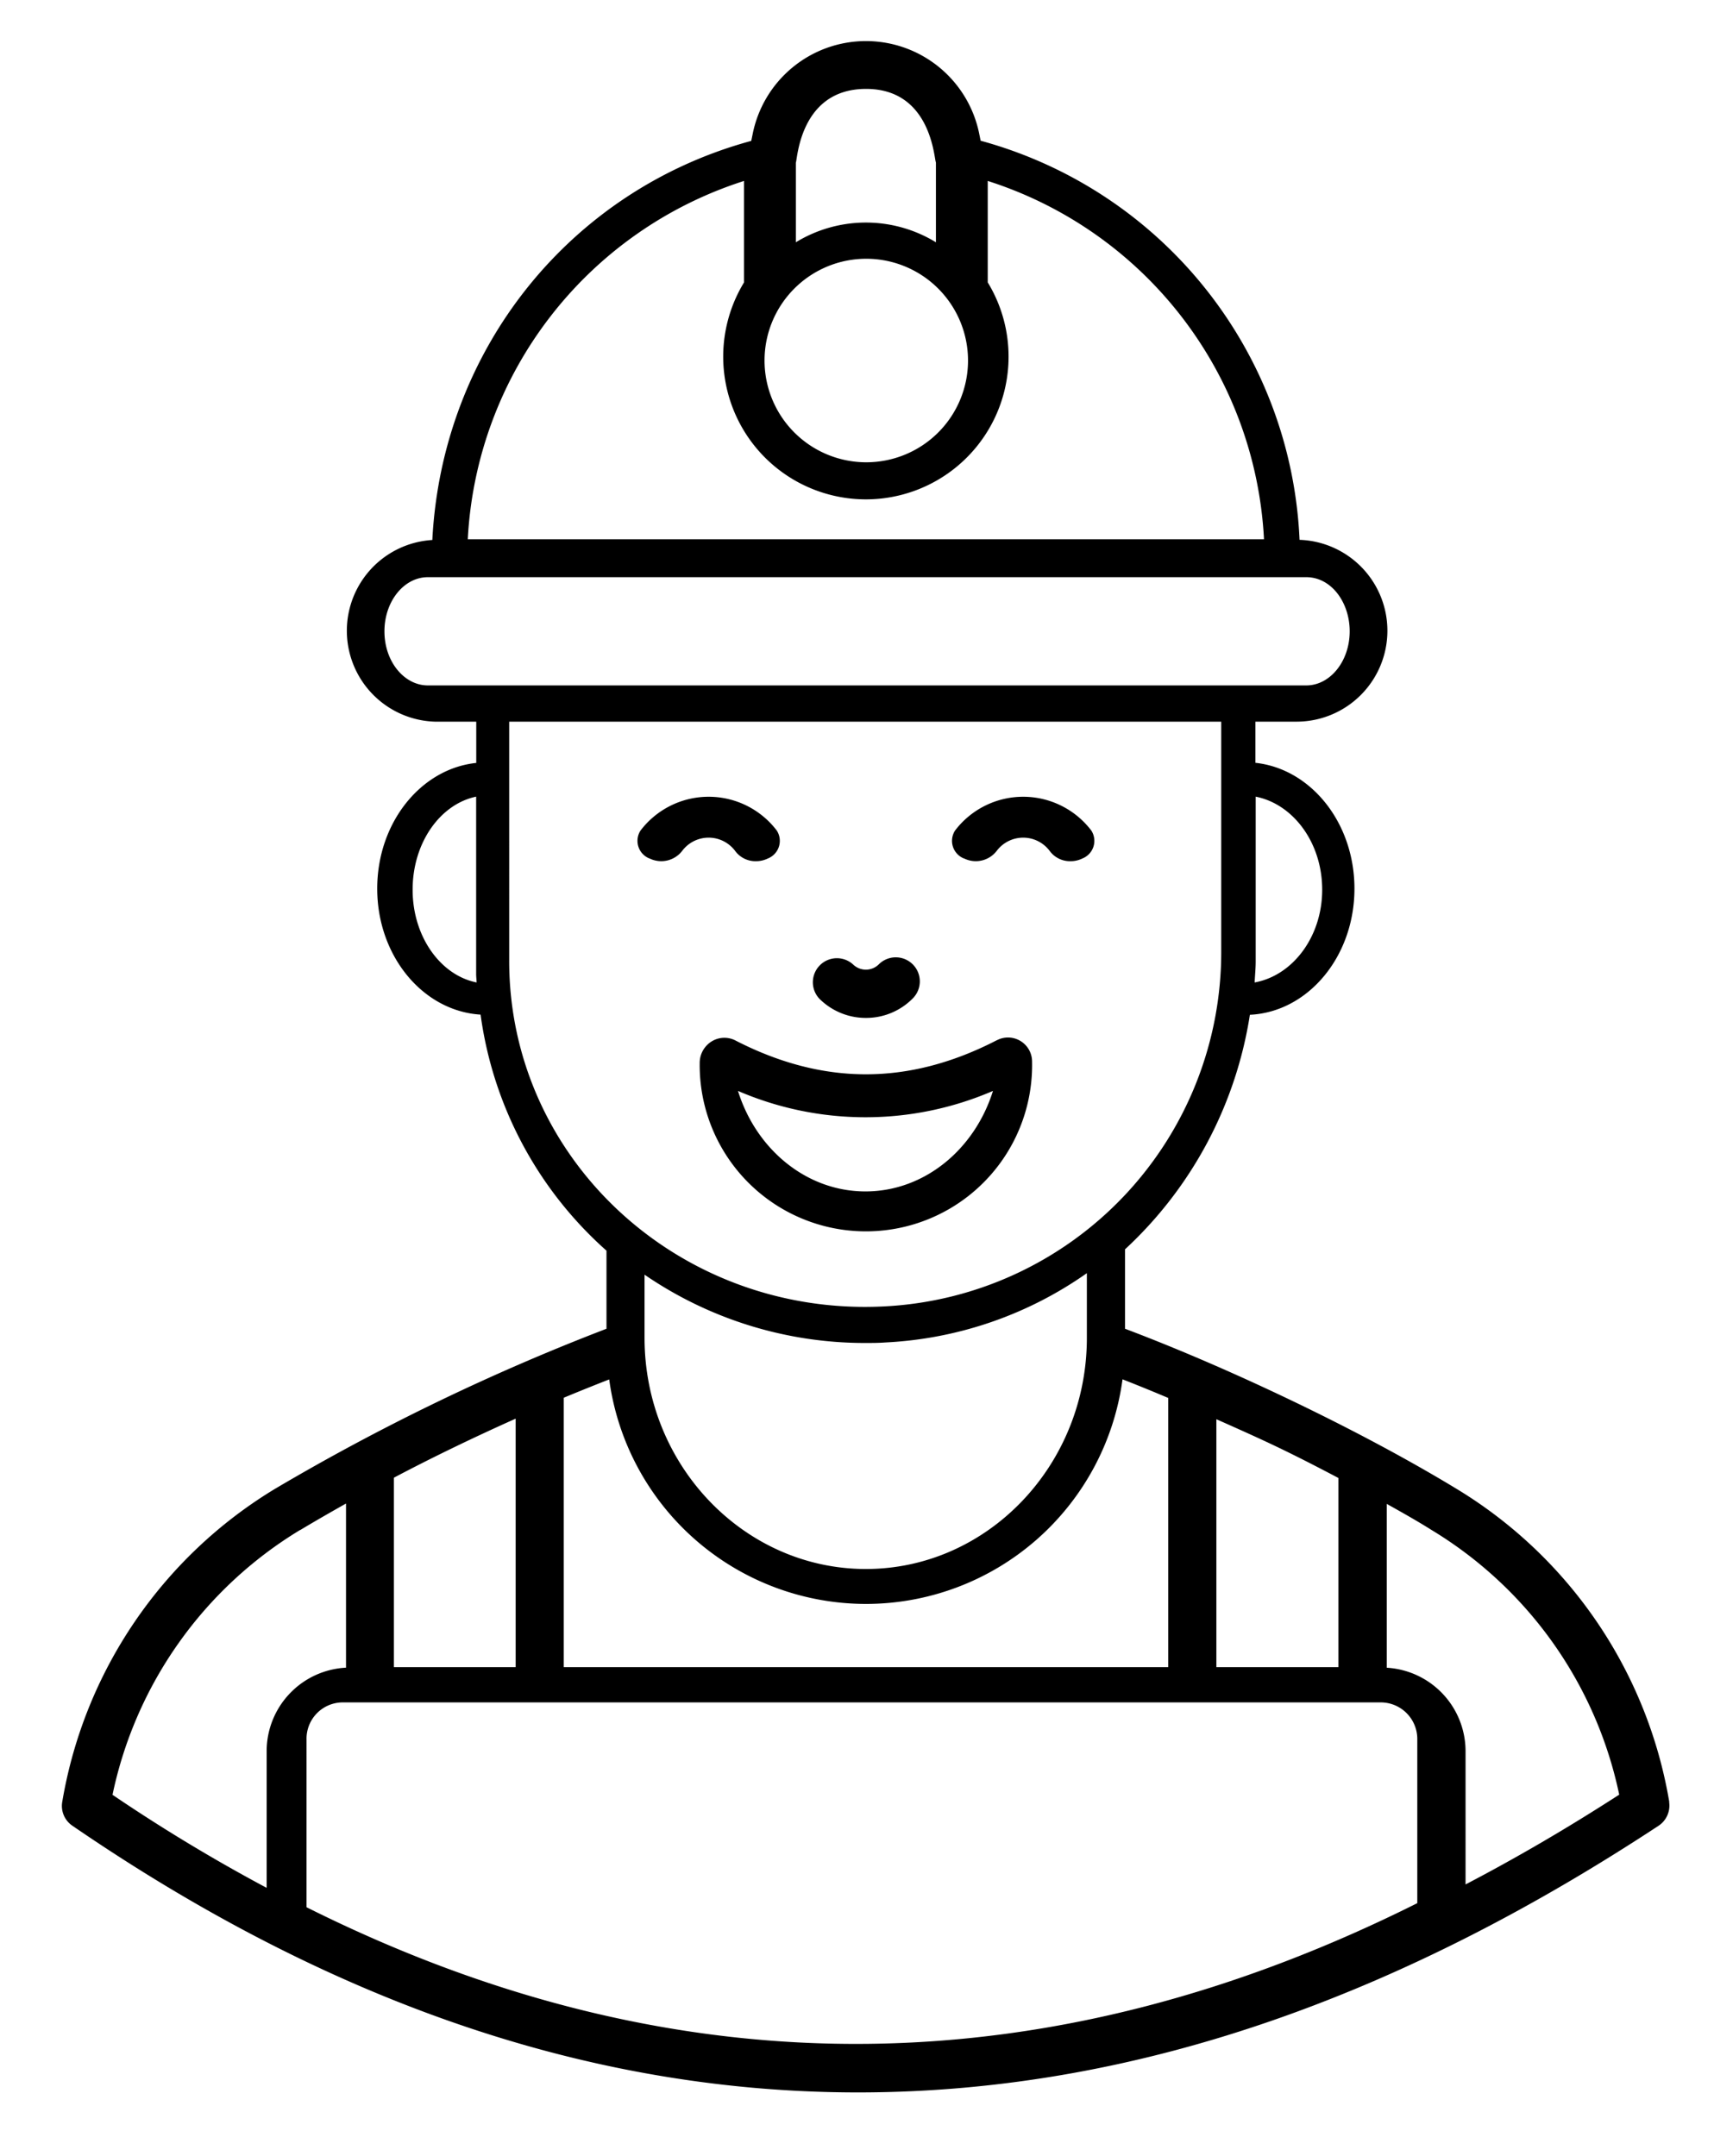 <svg id="Layer_1" data-name="Layer 1" xmlns="http://www.w3.org/2000/svg" width="327.83" height="412.24" viewBox="0 0 327.83 412.24"><path d="M319.28,344.6a86.87,86.87,0,0,0-40.71-59.91c-19.06-11.57-44.13-23.34-63.39-30.6V238.9a77.27,77.27,0,0,0,23.88-44.85c11.1-.52,20-11.1,20-24.12,0-12.63-8.35-22.92-18.94-24.06V138h7.91a17.39,17.39,0,0,0,.53-34.77,82.87,82.87,0,0,0-61-76.32l-.23-1.14a22.1,22.1,0,0,0-43.4,0l-.24,1.17c-34.76,9.45-59.14,40-61,76.32A17.39,17.39,0,0,0,83.18,138h7.91v7.89C80.5,147,72.15,157.3,72.15,169.93c0,12.92,8.78,23.42,19.77,24.09A73.62,73.62,0,0,0,116,239.16v14.93a421.69,421.69,0,0,0-63.4,30.61,86.82,86.82,0,0,0-40.7,59.89,4.57,4.57,0,0,0,1.94,4.53c45.22,31,95.21,51,150.25,51,55.86,0,106.7-20.44,153.15-51a4.63,4.63,0,0,0,2-4.59Zm-48.2,19.33c-69.17,34.58-140.19,36.9-212.45.78V332.64a6.94,6.94,0,0,1,6.93-7.1H264.15a7,7,0,0,1,6.93,7.1ZM98.63,271.28V318.8H75.34V282.57C82.91,278.57,90.79,274.79,98.63,271.28Zm67,35.43a49.54,49.54,0,0,0,49.07-42.95c2.33.91,5.29,2.1,8.74,3.56V318.8H107.83V267.28c3.44-1.43,6.38-2.6,8.69-3.5a49.58,49.58,0,0,0,49.13,42.93ZM256,282.63V318.8H232.65V271.39C241.47,275.31,245.75,277.23,256,282.63Zm-3.11-112.5c0,9-5.63,16.42-12.92,17.74.06-1.34.2-2.65.2-4V152.34c7.2,1.42,12.72,8.83,12.72,17.79ZM185.15,68.94a19.46,19.46,0,1,1-19.46-19.46A19.47,19.47,0,0,1,185.15,68.94ZM165.65,17c12.52,0,13,13.45,13.36,14.06V46.33a25.68,25.68,0,0,0-26.79,0V31.09C152.53,30.48,153,17,165.65,17ZM142.31,34.6V54a27.29,27.29,0,1,0,46.61,0V34.6a76.05,76.05,0,0,1,52.84,68.52H89.47A76.08,76.08,0,0,1,142.31,34.6ZM73.53,120.72c0-5.71,3.72-10.35,8.31-10.35h168c4.81,0,8.31,4.84,8.31,10.35,0,5.71-3.73,10.35-8.31,10.35h-168c-4.5,0-8.31-4.52-8.31-10.35Zm5.39,49.42c0-9,5.28-16.37,12.15-17.8v33.9c0,.55.07,1.08.09,1.63-6.92-1.38-12.24-8.78-12.24-17.73Zm18.47,13.59V138H233.58v43.76a67.86,67.86,0,0,1-64.78,68.07C129.87,251.66,97.39,221.64,97.39,183.73Zm68.05,73.08c1.3,0,2.61,0,3.92-.1a73.16,73.16,0,0,0,38.52-13.25v12.37c0,24.37-19,44.2-42.27,44.2s-42.33-19.83-42.33-44.2V243.75a74.48,74.48,0,0,0,42.16,13.06Zm-108,35.76c3.1-1.86,6-3.51,8.74-5.06V318.9A16,16,0,0,0,51,334.84V361a324.48,324.48,0,0,1-29.48-17.79A77.77,77.77,0,0,1,57.4,292.57Zm222.87,67.75V334.84a16,16,0,0,0-15.07-15.93V287.58c3.06,1.71,6,3.37,8.58,5a77.78,77.78,0,0,1,35.88,50.6c-9.86,6.38-19.7,12.11-29.39,17.17Z"/><path d="M165.62,194.65a12.51,12.51,0,0,0,8.93-3.7,4.6,4.6,0,1,0-6.51-6.5,3.51,3.51,0,0,1-4.85,0,4.6,4.6,0,0,0-6.5,6.5,12.54,12.54,0,0,0,8.93,3.7Z"/><path d="M124.23,164.15a5.05,5.05,0,0,0,6.27-1.47,6.33,6.33,0,0,1,10.08,0,4.8,4.8,0,0,0,4,2,5.12,5.12,0,0,0,2.27-.51,3.63,3.63,0,0,0,1.72-5.35,16.37,16.37,0,0,0-26.06,0,3.63,3.63,0,0,0,1.72,5.35Z"/><path d="M184.39,164.15a5.05,5.05,0,0,0,6.27-1.47,6.33,6.33,0,0,1,10.08,0,4.8,4.8,0,0,0,4,2,5.12,5.12,0,0,0,2.27-.51,3.63,3.63,0,0,0,1.72-5.35,16.37,16.37,0,0,0-26.06,0,3.63,3.63,0,0,0,1.72,5.35Z"/><path d="M190.69,198.9c-16.87,8.71-33.28,8.71-50.15,0a4.64,4.64,0,0,0-4.5.29,4.83,4.83,0,0,0-2.21,4.06A31.79,31.79,0,1,0,197.4,203a4.6,4.6,0,0,0-6.71-4.09Zm-25.16,28.93c-11.28,0-20.9-8.05-24.38-19.22a61.55,61.55,0,0,0,48.77,0c-3.49,11.17-13.11,19.22-24.39,19.22Z"/></svg>